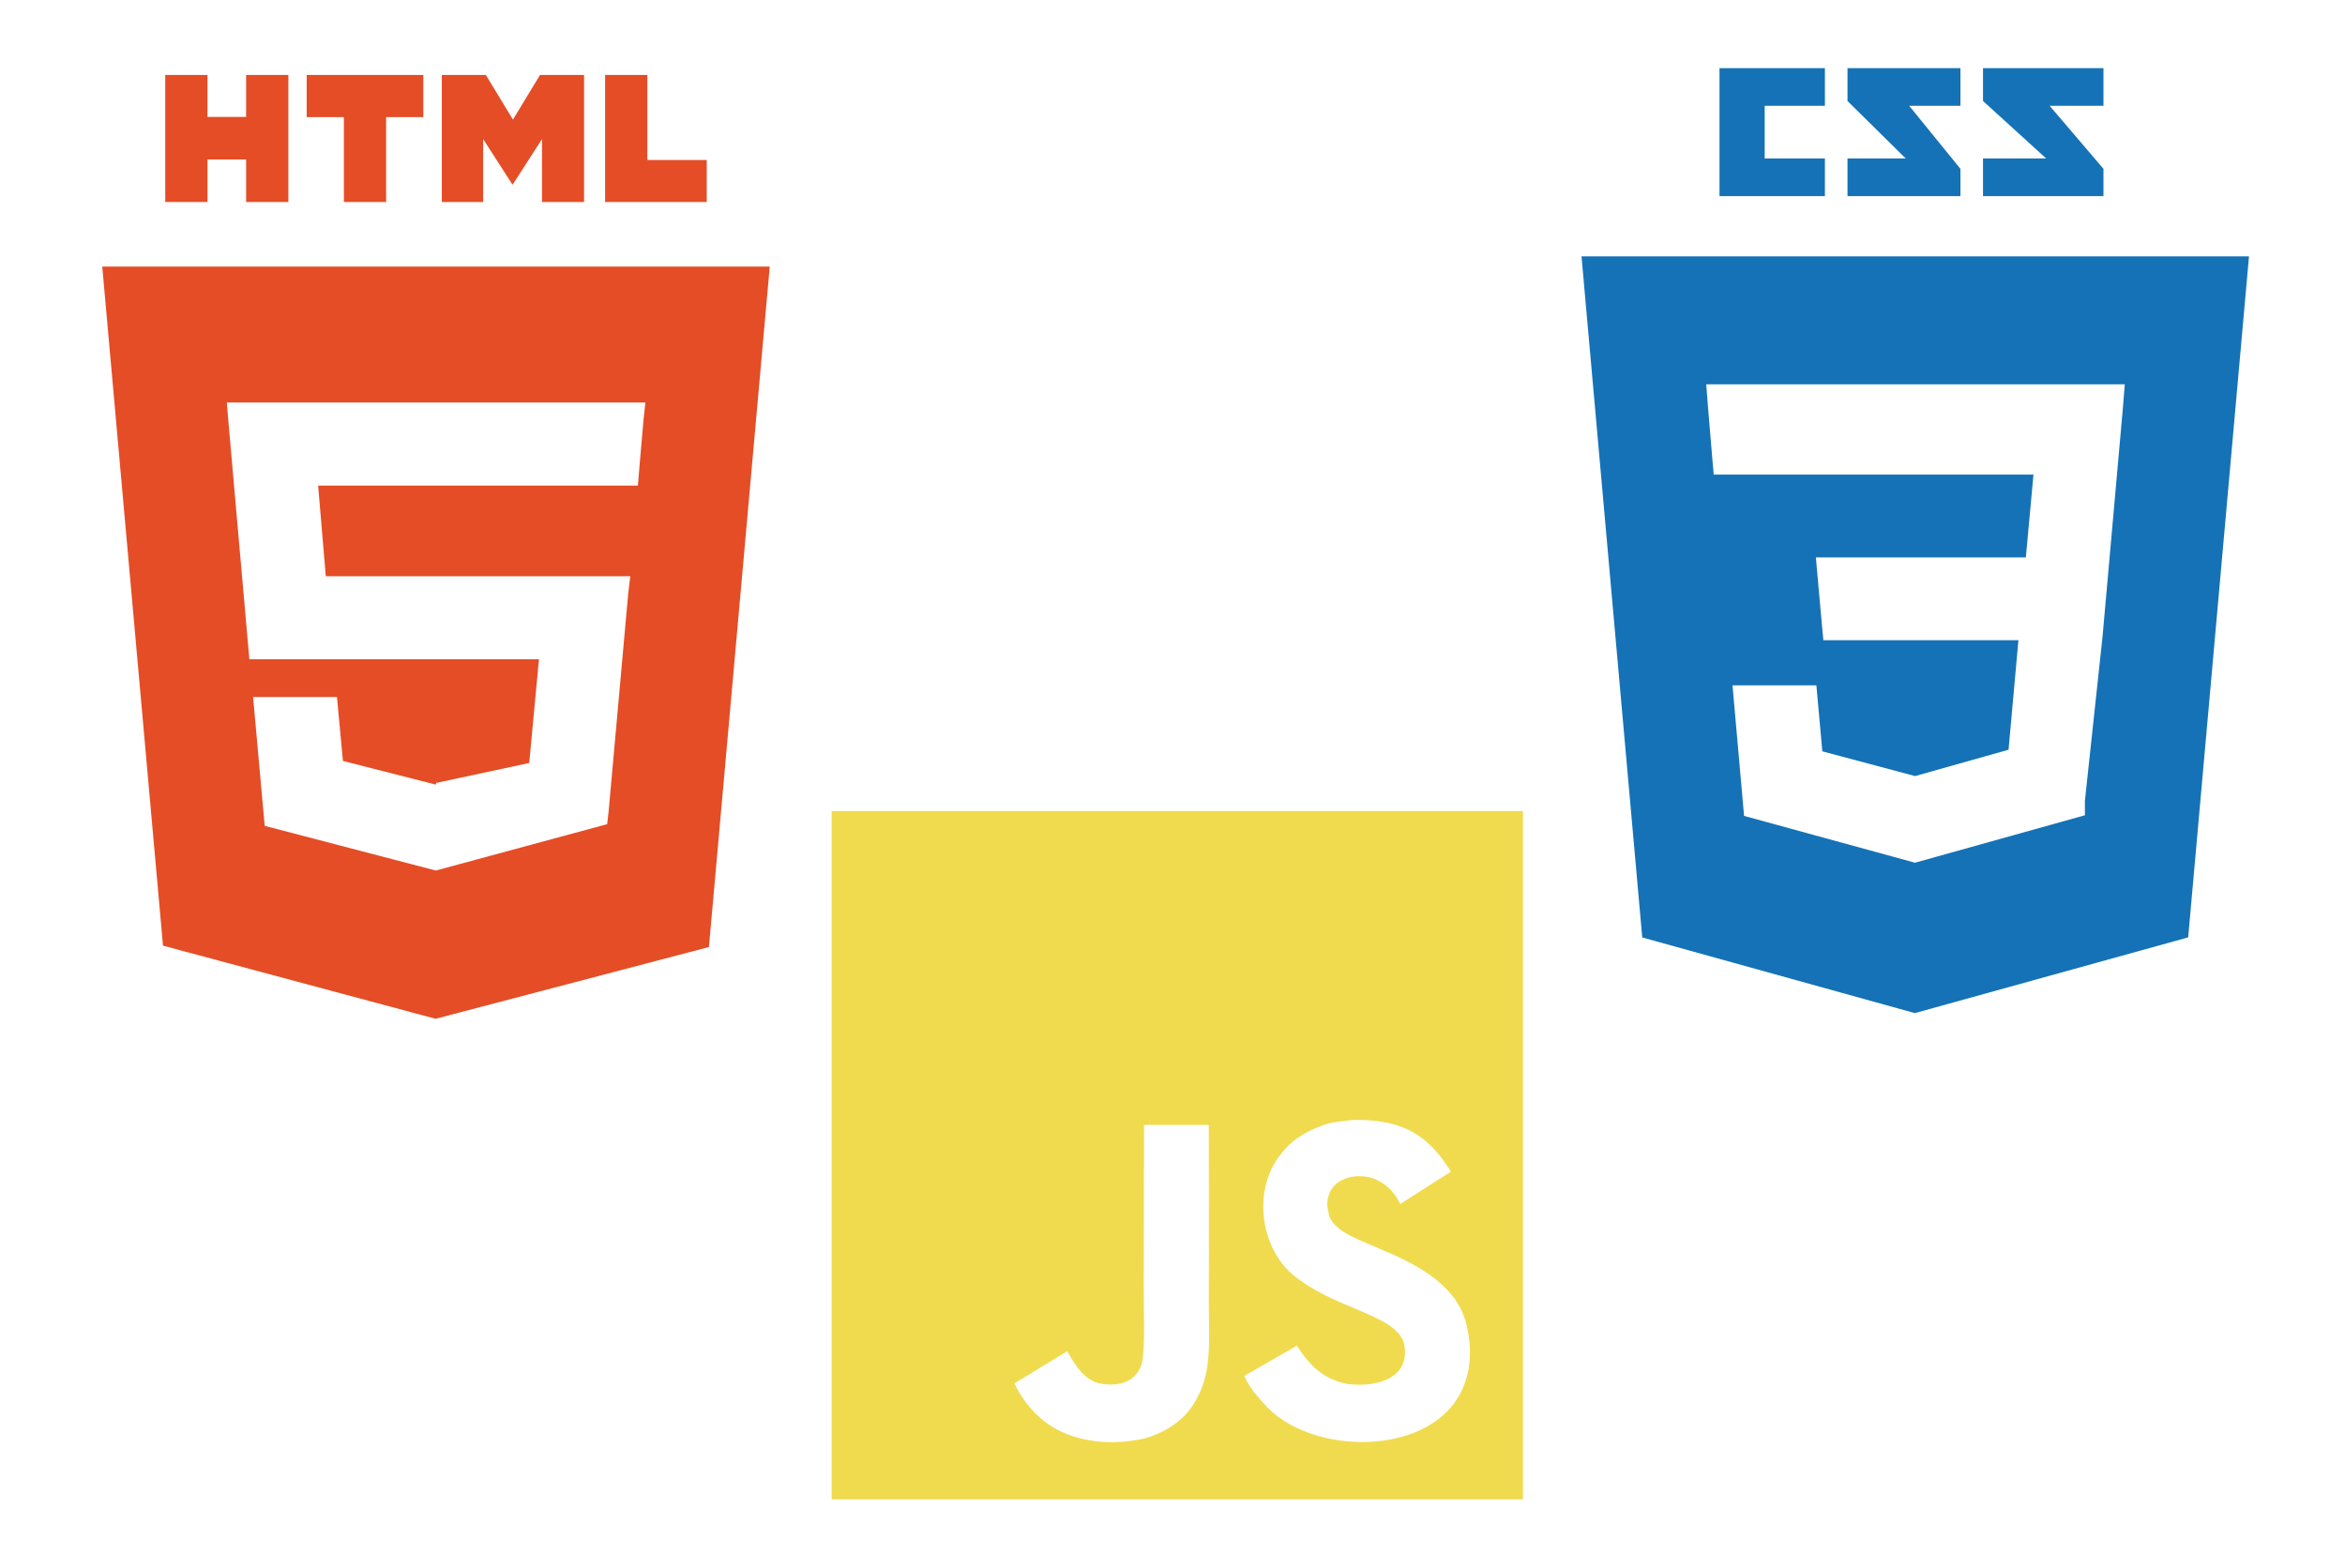 <svg width="344" height="230" viewBox="0 0 344 230" fill="none" xmlns="http://www.w3.org/2000/svg">
<path d="M15 39.115L23.911 138.753L63.898 149.482L103.996 138.956L112.917 39.115H15ZM94.382 61.799L93.823 68.264L93.577 71.25H46.671L47.791 84.547H92.462L92.163 87.019L89.282 119.053L89.07 120.925L63.958 127.722V127.717L63.929 127.73L38.831 121.175L37.127 102.276H49.433L50.305 111.651L63.952 115.129L63.958 114.87V114.883L77.635 111.948L79.063 96.736H36.58L33.567 62.567L33.273 59.061H94.675L94.382 61.799ZM24.242 11H30.436V17.157H36.105V11H42.301V29.64H36.105V23.398H30.438V29.64H24.242V11ZM50.447 17.182H44.992V11H62.099V17.182H56.643V29.64H50.447V17.182ZM64.814 11H71.274L75.248 17.55L79.218 11H85.681V29.64H79.509V20.401L75.248 27.029H75.14L70.876 20.401V29.64H64.813L64.814 11ZM88.765 11H94.962V23.479H103.675V29.641H88.765V11Z" fill="#E44D26"/>
<path d="M232 37.61L240.911 137.551L280.898 148.65L320.995 137.537L329.917 37.61H232ZM308.436 93.369L305.841 117.547L305.85 119.618L280.958 126.57L280.938 126.588L255.847 119.713L254.15 100.561H266.454L267.327 110.243L280.963 113.882L280.958 113.898V113.863L294.646 110.003L296.091 93.935H267.479L267.234 91.334L266.675 85.097L266.382 81.786H297.18L298.3 69.638H251.392L251.146 66.779L250.587 60.119L250.294 56.385H311.696L311.401 60.067L308.436 93.369ZM308.568 24.77L300.673 15.522H308.568V10H290.898V14.819L300.164 23.253H290.898V28.775H308.568V24.77ZM287.585 24.77L280.067 15.522H287.585V10H271.019V14.819L279.559 23.253H271.019V28.775H287.585V24.77ZM267.705 23.253H258.87V15.522H267.705V10H252.244V28.775H267.705V23.253Z" fill="#1572B6"/>
<path d="M122 119V219.993H223.414V119H122ZM175.643 205.056C174.146 208.085 171.289 210.075 167.978 211.036C162.89 212.199 158.024 211.536 154.404 209.372C151.981 207.892 150.089 205.614 148.805 202.989L156.529 198.279C156.596 198.307 156.799 198.672 157.07 199.144C158.055 200.787 158.904 201.951 160.574 202.767C162.214 203.325 165.816 203.681 167.206 200.807C168.056 199.344 167.785 194.644 167.785 189.443C167.785 181.271 167.823 173.132 167.823 165.053H177.322C177.322 173.94 177.371 182.357 177.322 191.03C177.343 196.346 177.806 201.085 175.643 205.056ZM215.052 202.384C211.749 213.632 193.339 213.997 185.982 206.566C184.428 204.816 183.453 203.903 182.526 201.884C186.436 199.644 186.436 199.644 190.24 197.452C192.306 200.615 194.217 202.355 197.655 203.066C202.318 203.634 207.01 202.038 205.958 197.105C204.876 193.077 196.408 192.097 190.646 187.789C184.795 183.876 183.424 174.368 188.232 168.936C189.834 166.926 192.567 165.427 195.434 164.706L198.426 164.321C204.171 164.205 207.762 165.716 210.398 168.647C211.131 169.387 211.73 170.186 212.85 171.915C209.789 173.858 209.799 173.839 205.416 176.665C204.479 174.657 202.926 173.396 201.284 172.849C198.734 172.079 195.52 172.916 194.853 175.598C194.622 176.424 194.67 177.194 195.037 178.559C196.07 180.905 199.536 181.924 202.645 183.347C211.595 186.962 214.617 190.837 215.36 195.451C216.075 199.423 215.187 201.999 215.052 202.384Z" fill="#F0DB4F"/>
</svg>
